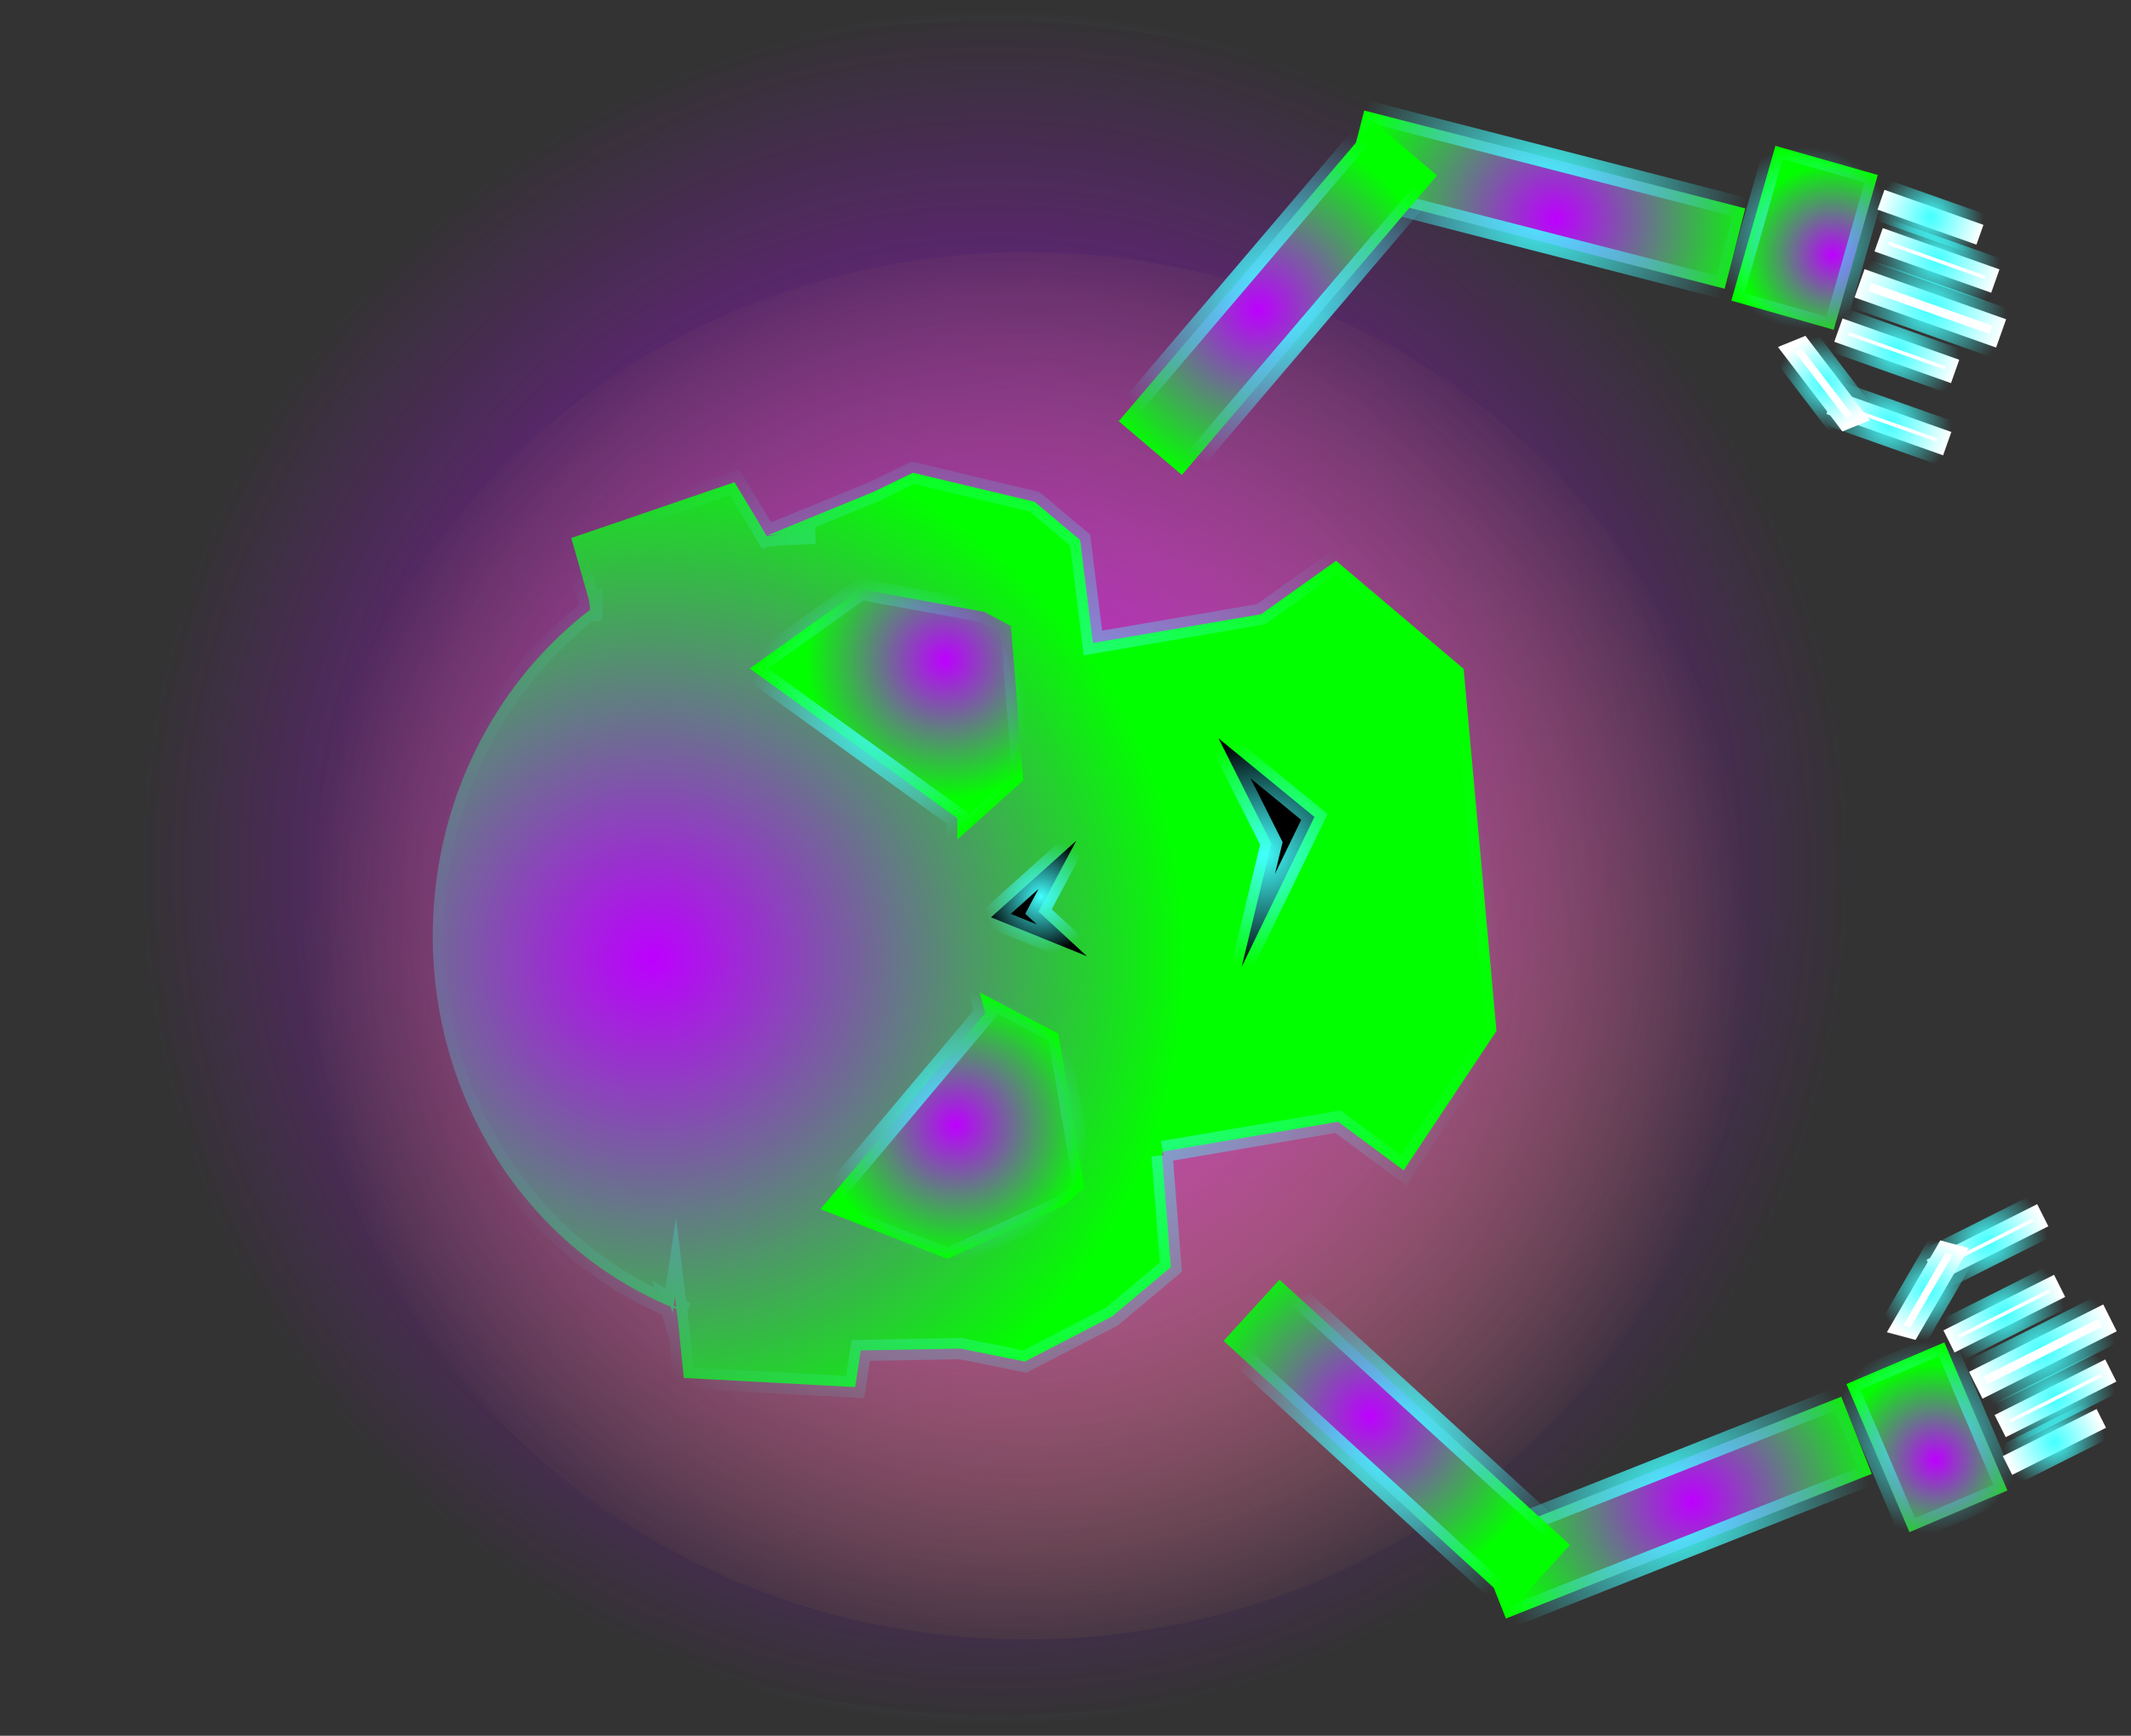 <svg version="1.1" xmlns="http://www.w3.org/2000/svg" xmlns:xlink="http://www.w3.org/1999/xlink" width="451.244" height="367.622" viewBox="0,0,451.244,367.622"><rect x="0" y="0" width="451.244" height="367.622" fill="#333333" stroke="none"/><defs><radialGradient cx="246.42" cy="180" r="153.267" gradientUnits="userSpaceOnUse" id="color-1"><stop offset="0" stop-color="#fff800"/><stop offset="1" stop-color="#fff800" stop-opacity="0"/></radialGradient><radialGradient cx="239.748" cy="163.492" r="181.5" gradientUnits="userSpaceOnUse" id="color-2"><stop offset="0" stop-color="#b708f7"/><stop offset="1" stop-color="#b708f7" stop-opacity="0"/></radialGradient><radialGradient cx="239.748" cy="163.492" r="181.5" gradientUnits="userSpaceOnUse" id="color-3"><stop offset="0" stop-color="#42ffff"/><stop offset="1" stop-color="#42ffff" stop-opacity="0"/></radialGradient><radialGradient cx="167.324" cy="182.811" r="113" gradientUnits="userSpaceOnUse" id="color-4"><stop offset="0" stop-color="#bd00ff"/><stop offset="1" stop-color="#02ff00"/></radialGradient><radialGradient cx="233.728" cy="177.406" r="113" gradientUnits="userSpaceOnUse" id="color-5"><stop offset="0" stop-color="#42ffff"/><stop offset="1" stop-color="#42ffff" stop-opacity="0"/></radialGradient><radialGradient cx="231.427" cy="218.011" r="28.333" gradientUnits="userSpaceOnUse" id="color-6"><stop offset="0" stop-color="#bd00ff"/><stop offset="1" stop-color="#02ff00"/></radialGradient><radialGradient cx="231.427" cy="218.011" r="28.333" gradientUnits="userSpaceOnUse" id="color-7"><stop offset="0" stop-color="#42ffff"/><stop offset="1" stop-color="#42ffff" stop-opacity="0"/></radialGradient><radialGradient cx="229.182" cy="119.482" r="29.453" gradientUnits="userSpaceOnUse" id="color-8"><stop offset="0" stop-color="#bd00ff"/><stop offset="1" stop-color="#02ff00"/></radialGradient><radialGradient cx="216.861" cy="130.788" r="29.453" gradientUnits="userSpaceOnUse" id="color-9"><stop offset="0" stop-color="#42ffff"/><stop offset="1" stop-color="#42ffff" stop-opacity="0"/></radialGradient><radialGradient cx="249.422" cy="169.592" r="12.167" gradientUnits="userSpaceOnUse" id="color-10"><stop offset="0" stop-color="#42ffff"/><stop offset="1" stop-color="#42ffff" stop-opacity="0"/></radialGradient><radialGradient cx="296.505" cy="160.551" r="24.057" gradientUnits="userSpaceOnUse" id="color-11"><stop offset="0" stop-color="#42ffff"/><stop offset="1" stop-color="#42ffff" stop-opacity="0"/></radialGradient><radialGradient cx="453.459" cy="257.905" r="12.722" gradientUnits="userSpaceOnUse" id="color-12"><stop offset="0" stop-color="#42ffff"/><stop offset="1" stop-color="#42ffff" stop-opacity="0"/></radialGradient><radialGradient cx="464.069" cy="285.077" r="10.787" gradientUnits="userSpaceOnUse" id="color-13"><stop offset="0" stop-color="#42ffff"/><stop offset="1" stop-color="#42ffff" stop-opacity="0"/></radialGradient><radialGradient cx="461.632" cy="265.934" r="15.431" gradientUnits="userSpaceOnUse" id="color-14"><stop offset="0" stop-color="#42ffff"/><stop offset="1" stop-color="#42ffff" stop-opacity="0"/></radialGradient><radialGradient cx="464.299" cy="275.834" r="12.722" gradientUnits="userSpaceOnUse" id="color-15"><stop offset="0" stop-color="#42ffff"/><stop offset="1" stop-color="#42ffff" stop-opacity="0"/></radialGradient><radialGradient cx="449.89" cy="242.941" r="12.722" gradientUnits="userSpaceOnUse" id="color-16"><stop offset="0" stop-color="#42ffff"/><stop offset="1" stop-color="#42ffff" stop-opacity="0"/></radialGradient><radialGradient cx="437.286" cy="252.929" r="10.644" gradientUnits="userSpaceOnUse" id="color-17"><stop offset="0" stop-color="#42ffff"/><stop offset="1" stop-color="#42ffff" stop-opacity="0"/></radialGradient><radialGradient cx="438.902" cy="288.912" r="20.24" gradientUnits="userSpaceOnUse" id="color-18"><stop offset="0" stop-color="#bd00ff"/><stop offset="1" stop-color="#02ff00"/></radialGradient><radialGradient cx="437.073" cy="284.085" r="20.24" gradientUnits="userSpaceOnUse" id="color-19"><stop offset="0" stop-color="#42ffff"/><stop offset="1" stop-color="#42ffff" stop-opacity="0"/></radialGradient><radialGradient cx="387.466" cy="297.648" r="41.608" gradientUnits="userSpaceOnUse" id="color-20"><stop offset="0" stop-color="#bd00ff"/><stop offset="1" stop-color="#02ff00"/></radialGradient><radialGradient cx="383.43" cy="298.981" r="41.608" gradientUnits="userSpaceOnUse" id="color-21"><stop offset="0" stop-color="#42ffff"/><stop offset="1" stop-color="#42ffff" stop-opacity="0"/></radialGradient><radialGradient cx="319.196" cy="279.615" r="37.595" gradientUnits="userSpaceOnUse" id="color-22"><stop offset="0" stop-color="#bd00ff"/><stop offset="1" stop-color="#02ff00"/></radialGradient><radialGradient cx="324.812" cy="285.285" r="37.595" gradientUnits="userSpaceOnUse" id="color-23"><stop offset="0" stop-color="#42ffff"/><stop offset="1" stop-color="#42ffff" stop-opacity="0"/></radialGradient><radialGradient cx="430.689" cy="53.976" r="13.303" gradientUnits="userSpaceOnUse" id="color-24"><stop offset="0" stop-color="#42ffff"/><stop offset="1" stop-color="#42ffff" stop-opacity="0"/></radialGradient><radialGradient cx="437.825" cy="25.691" r="11.28" gradientUnits="userSpaceOnUse" id="color-25"><stop offset="0" stop-color="#42ffff"/><stop offset="1" stop-color="#42ffff" stop-opacity="0"/></radialGradient><radialGradient cx="437.796" cy="44.99" r="16.136" gradientUnits="userSpaceOnUse" id="color-26"><stop offset="0" stop-color="#42ffff"/><stop offset="1" stop-color="#42ffff" stop-opacity="0"/></radialGradient><radialGradient cx="439.207" cy="34.834" r="13.303" gradientUnits="userSpaceOnUse" id="color-27"><stop offset="0" stop-color="#42ffff"/><stop offset="1" stop-color="#42ffff" stop-opacity="0"/></radialGradient><radialGradient cx="429.016" cy="69.268" r="13.303" gradientUnits="userSpaceOnUse" id="color-28"><stop offset="0" stop-color="#42ffff"/><stop offset="1" stop-color="#42ffff" stop-opacity="0"/></radialGradient><radialGradient cx="415.265" cy="60.931" r="10.069" gradientUnits="userSpaceOnUse" id="color-29"><stop offset="0" stop-color="#42ffff"/><stop offset="1" stop-color="#42ffff" stop-opacity="0"/></radialGradient><radialGradient cx="417.155" cy="33.702" r="19.186" gradientUnits="userSpaceOnUse" id="color-30"><stop offset="0" stop-color="#bd00ff"/><stop offset="1" stop-color="#02ff00"/></radialGradient><radialGradient cx="411.164" cy="30.045" r="19.186" gradientUnits="userSpaceOnUse" id="color-31"><stop offset="0" stop-color="#42ffff"/><stop offset="1" stop-color="#42ffff" stop-opacity="0"/></radialGradient><radialGradient cx="358.433" cy="26.101" r="42.57" gradientUnits="userSpaceOnUse" id="color-32"><stop offset="0" stop-color="#bd00ff"/><stop offset="1" stop-color="#02ff00"/></radialGradient><radialGradient cx="356.081" cy="21.962" r="42.57" gradientUnits="userSpaceOnUse" id="color-33"><stop offset="0" stop-color="#42ffff"/><stop offset="1" stop-color="#42ffff" stop-opacity="0"/></radialGradient><radialGradient cx="295.522" cy="45.34" r="38.269" gradientUnits="userSpaceOnUse" id="color-34"><stop offset="0" stop-color="#bd00ff"/><stop offset="1" stop-color="#02ff00"/></radialGradient><radialGradient cx="299.632" cy="42.867" r="38.269" gradientUnits="userSpaceOnUse" id="color-35"><stop offset="0" stop-color="#42ffff"/><stop offset="1" stop-color="#42ffff" stop-opacity="0"/></radialGradient></defs><g transform="translate(-29.045,20.319)"><g data-paper-data="{&quot;isPaintingLayer&quot;:true}" fill-rule="nonzero" stroke-linejoin="miter" stroke-miterlimit="10" stroke-dasharray="" stroke-dashoffset="0" style="mix-blend-mode: normal"><path d="M399.687,180c0,81.145 -68.62,146.927 -153.267,146.927c-84.647,0 -153.267,-65.781 -153.267,-146.927c0,-81.145 68.62,-146.927 153.267,-146.927c84.647,0 153.267,65.781 153.267,146.927z" fill="url(#color-1)" stroke="none" stroke-width="0" stroke-linecap="butt"/><path d="M247.766,-17.831c115.039,5.087 204.707,90.391 200.279,190.533c-4.428,100.142 -101.275,177.199 -216.314,172.112c-115.039,-5.087 -204.707,-90.391 -200.279,-190.533c4.428,-100.142 101.275,-177.199 216.314,-172.112z" fill="url(#color-2)" stroke="url(#color-3)" stroke-width="4.5" stroke-linecap="butt"/><path d="M275.123,224.401l0.399,5.072l0.093,1.185l1.368,17.395l-12.474,10.459l-18.439,9.528l-13.655,-2.744l-21.098,0.399l-1.188,7.762l-36.283,-1.938l-1.164,-11.396l-0.717,-5.809l-0.512,3.419l-0.578,-2.027l3.256,1.922c-32.479,-11.922 -55.053,-45.377 -53.358,-83.715c1.197,-27.077 14.238,-50.659 33.564,-65.35l-0.038,2.541l-0.53,-4.298l-3.755,-13.179l34.556,-11.818l3.959,6.548l2.882,4.879c3.362,-0.43 6.784,-0.639 10.252,-0.611l-10.291,0.433l0.039,0.064l22.768,-9.337l8.184,-3.976l25.754,6.144l9.652,8.101l1.416,11.411l0.679,5.472l0.611,4.924l35.638,-6.098l15.848,-11.311l27.016,22.882l6.951,76.715l-19.655,29.494l-13.892,-10.29l-37.099,6.321" fill="url(#color-4)" stroke="url(#color-5)" stroke-width="4.5" stroke-linecap="butt"/><path d="M254.316,235.035l-24.635,11.26l-26.894,-10.532l34.867,-41.5l-1.141,-4.388l16.63,8.743l5.551,32.685z" fill="url(#color-6)" stroke="url(#color-7)" stroke-width="4.5" stroke-linecap="round"/><path d="M243.129,112.288l2.587,32.674l-13.984,12.547l0.032,-4.534l-43.964,-31.704l23.499,-16.794l26.2,4.807z" data-paper-data="{&quot;index&quot;:null}" fill="url(#color-8)" stroke="url(#color-9)" stroke-width="4.5" stroke-linecap="round"/><path d="M238.885,173.964l18.067,-16.218l-8.004,14.994l10.259,9.462z" fill="#000000" stroke="url(#color-10)" stroke-width="4.5" stroke-linecap="round"/><path d="M291.981,184.431l6.279,-26.119l-11.194,-22.258l20.31,16.653z" data-paper-data="{&quot;index&quot;:null}" fill="#000000" stroke="url(#color-11)" stroke-width="4.5" stroke-linecap="round"/><path d="M442.921,266.131l-2.353,-4.686l23.429,-11.766l2.353,4.686z" fill="#ffffff" stroke="url(#color-12)" stroke-width="4.5" stroke-linecap="butt"/><path d="M455.133,292.052l-1.995,-3.973l19.866,-9.976l1.995,3.973z" fill="#ffffff" stroke="url(#color-13)" stroke-width="4.5" stroke-linecap="butt"/><path d="M448.85,275.911l-2.854,-5.684l28.418,-14.271l2.854,5.684z" fill="#ffffff" stroke="url(#color-14)" stroke-width="4.5" stroke-linecap="butt"/><path d="M453.761,284.06l-2.353,-4.686l23.429,-11.766l2.353,4.686z" fill="#ffffff" stroke="url(#color-15)" stroke-width="4.5" stroke-linecap="butt"/><g fill="#ffffff" stroke-width="4.5" stroke-linecap="butt"><path d="M439.352,251.167l-2.353,-4.686l23.429,-11.766l2.353,4.686z" stroke="url(#color-16)"/><path d="M434.667,263.467l-6.072,-1.626l11.311,-19.45l6.072,1.626z" stroke="url(#color-17)"/></g><path d="M454.118,295.353l-20.741,8.828l-13.35,-31.364l20.741,-8.828z" fill="url(#color-18)" stroke="url(#color-19)" stroke-width="4.5" stroke-linecap="butt"/><path d="M347.925,322.468l-6.46,-16.331l77.47,-30.643l6.46,16.331z" fill="url(#color-20)" stroke="url(#color-21)" stroke-width="4.5" stroke-linecap="butt"/><path d="M288.136,263.672l11.846,-12.966l61.507,56.191l-11.846,12.966z" fill="url(#color-22)" stroke="url(#color-23)" stroke-width="4.5" stroke-linecap="butt"/><path d="M443.922,55.879l-1.75,4.943l-24.714,-8.75l1.75,-4.943z" data-paper-data="{&quot;index&quot;:null}" fill="#ffffff" stroke="url(#color-24)" stroke-width="4.5" stroke-linecap="butt"/><path d="M449.045,27.305l-1.484,4.191l-20.956,-7.419l1.484,-4.191z" data-paper-data="{&quot;index&quot;:null}" fill="#ffffff" stroke="url(#color-25)" stroke-width="4.5" stroke-linecap="butt"/><path d="M453.846,47.298l-2.123,5.995l-29.977,-10.613l2.123,-5.995z" data-paper-data="{&quot;index&quot;:null}" fill="#ffffff" stroke="url(#color-26)" stroke-width="4.5" stroke-linecap="butt"/><path d="M452.439,36.737l-1.75,4.943l-24.714,-8.75l1.75,-4.943z" data-paper-data="{&quot;index&quot;:null}" fill="#ffffff" stroke="url(#color-27)" stroke-width="4.5" stroke-linecap="butt"/><g data-paper-data="{&quot;index&quot;:null}" fill="#ffffff" stroke-width="4.5" stroke-linecap="butt"><path d="M442.249,71.171l-1.75,4.943l-24.714,-8.75l1.75,-4.943z" stroke="url(#color-28)"/><path d="M425.001,68.689l-5.821,2.371l-13.65,-17.886l5.821,-2.371z" stroke="url(#color-29)"/></g><path d="M417.339,49.523l-21.68,-6.17l9.331,-32.785l21.68,6.17z" data-paper-data="{&quot;index&quot;:null}" fill="url(#color-30)" stroke="url(#color-31)" stroke-width="4.5" stroke-linecap="butt"/><path d="M398.611,23.823l-4.371,17.01l-80.689,-20.733l4.371,-17.01z" data-paper-data="{&quot;index&quot;:null}" fill="url(#color-32)" stroke="url(#color-33)" stroke-width="4.5" stroke-linecap="butt"/><path d="M319.952,5.46l13.371,11.386l-54.012,63.429l-13.371,-11.386z" data-paper-data="{&quot;index&quot;:null}" fill="url(#color-34)" stroke="url(#color-35)" stroke-width="4.5" stroke-linecap="butt"/></g></g></svg>